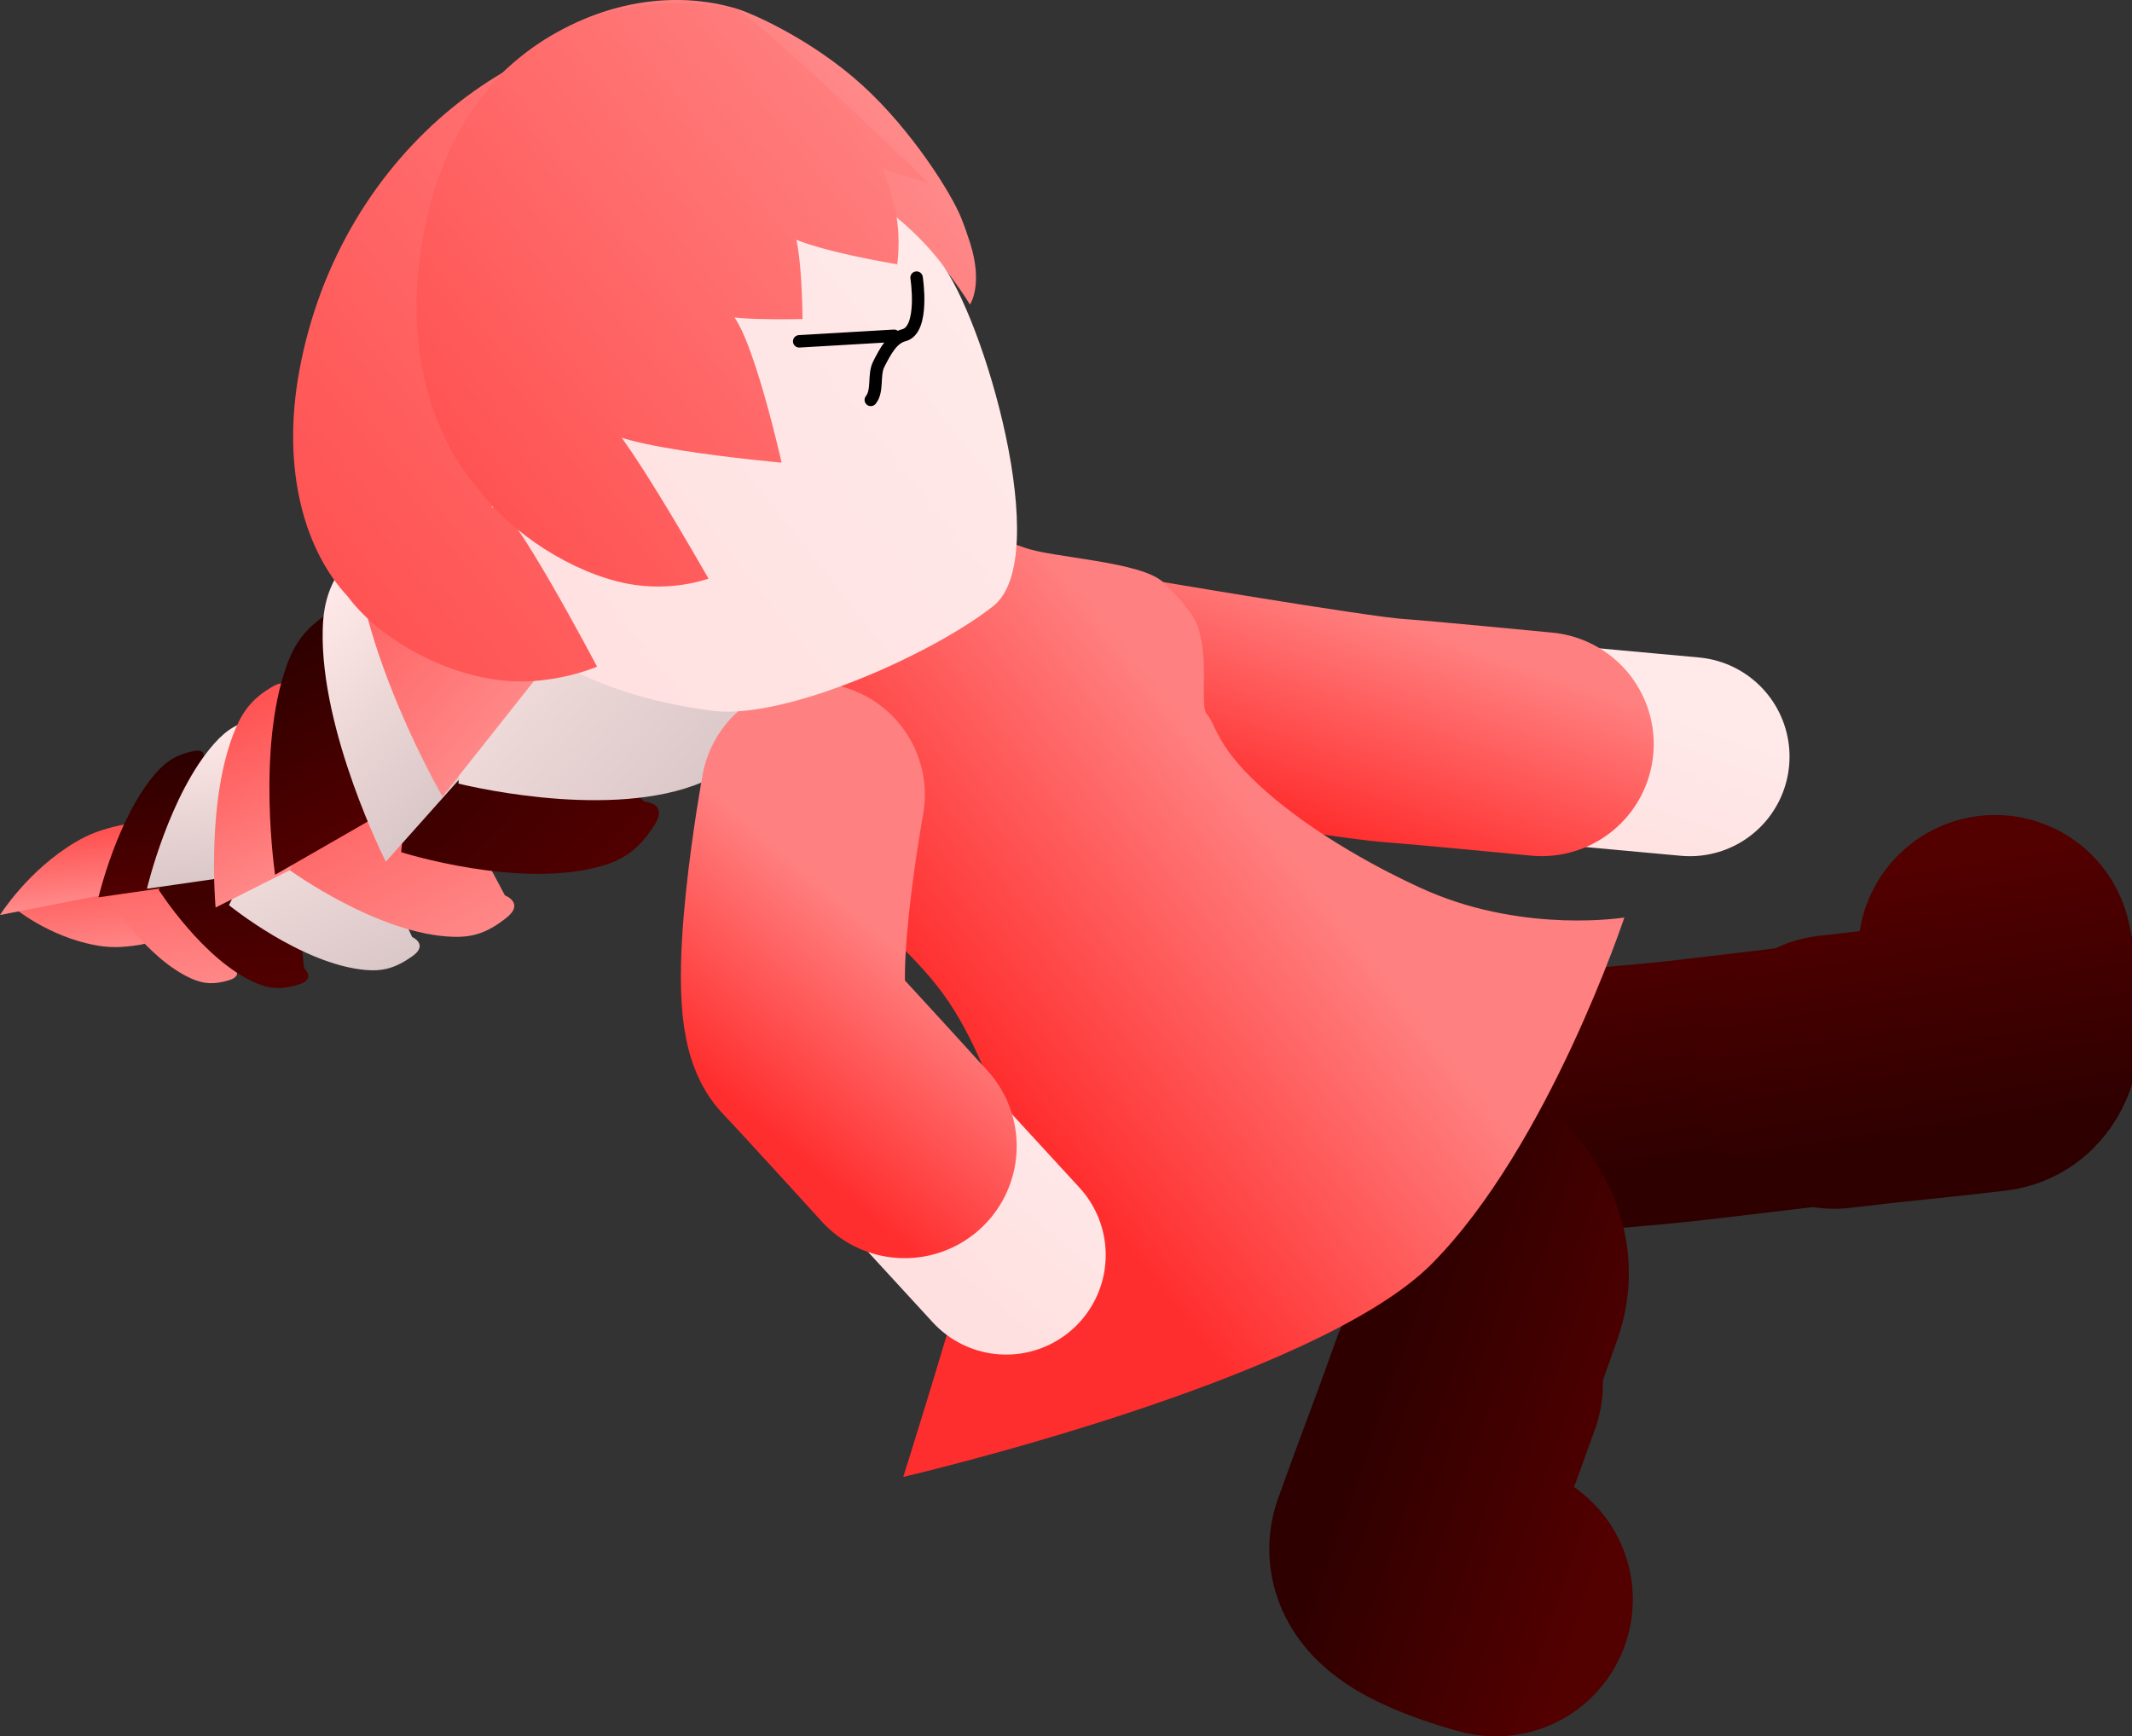 <svg version="1.1" xmlns="http://www.w3.org/2000/svg" xmlns:xlink="http://www.w3.org/1999/xlink" width="85.637" height="69.758" viewBox="0,0,85.637,69.758"><rect x="0" y="0" width="85.637" height="69.758" fill="#333333" stroke="none"/><defs><linearGradient x1="199.69" y1="173.775" x2="200.067" y2="177.426" gradientUnits="userSpaceOnUse" id="color-1"><stop offset="0" stop-color="#ff5353"/><stop offset="1" stop-color="#ff8989"/></linearGradient><linearGradient x1="199.228" y1="172.632" x2="199.501" y2="175.276" gradientUnits="userSpaceOnUse" id="color-2"><stop offset="0" stop-color="#ff5353"/><stop offset="1" stop-color="#ff8989"/></linearGradient><linearGradient x1="202.913" y1="171.412" x2="203.68" y2="178.845" gradientUnits="userSpaceOnUse" id="color-3"><stop offset="0" stop-color="#ff5353"/><stop offset="1" stop-color="#ff8989"/></linearGradient><linearGradient x1="202.489" y1="169.576" x2="203.037" y2="174.889" gradientUnits="userSpaceOnUse" id="color-4"><stop offset="0" stop-color="#2e0000"/><stop offset="1" stop-color="#520000"/></linearGradient><linearGradient x1="205.254" y1="170.438" x2="206.148" y2="179.096" gradientUnits="userSpaceOnUse" id="color-5"><stop offset="0" stop-color="#2e0000"/><stop offset="1" stop-color="#520000"/></linearGradient><linearGradient x1="204.768" y1="168.333" x2="205.406" y2="174.521" gradientUnits="userSpaceOnUse" id="color-6"><stop offset="0" stop-color="#ffe8e8"/><stop offset="1" stop-color="#d9c6c6"/></linearGradient><linearGradient x1="206.706" y1="169.923" x2="210.747" y2="178.839" gradientUnits="userSpaceOnUse" id="color-7"><stop offset="0" stop-color="#ffe8e8"/><stop offset="1" stop-color="#d9c6c6"/></linearGradient><linearGradient x1="205.416" y1="167.819" x2="208.305" y2="174.191" gradientUnits="userSpaceOnUse" id="color-8"><stop offset="0" stop-color="#ff5353"/><stop offset="1" stop-color="#ff8989"/></linearGradient><linearGradient x1="208.964" y1="167.57" x2="214.243" y2="177.678" gradientUnits="userSpaceOnUse" id="color-9"><stop offset="0" stop-color="#ff5353"/><stop offset="1" stop-color="#ff8989"/></linearGradient><linearGradient x1="207.353" y1="165.243" x2="211.125" y2="172.467" gradientUnits="userSpaceOnUse" id="color-10"><stop offset="0" stop-color="#2e0000"/><stop offset="1" stop-color="#520000"/></linearGradient><linearGradient x1="211.202" y1="165.983" x2="220.604" y2="175.076" gradientUnits="userSpaceOnUse" id="color-11"><stop offset="0" stop-color="#2e0000"/><stop offset="1" stop-color="#520000"/></linearGradient><linearGradient x1="208.566" y1="164.003" x2="215.286" y2="170.501" gradientUnits="userSpaceOnUse" id="color-12"><stop offset="0" stop-color="#ffe8e8"/><stop offset="1" stop-color="#d9c6c6"/></linearGradient><linearGradient x1="212.784" y1="162.142" x2="224.333" y2="172.077" gradientUnits="userSpaceOnUse" id="color-13"><stop offset="0" stop-color="#ffe8e8"/><stop offset="1" stop-color="#d9c6c6"/></linearGradient><linearGradient x1="209.633" y1="160.051" x2="217.887" y2="167.151" gradientUnits="userSpaceOnUse" id="color-14"><stop offset="0" stop-color="#ff5353"/><stop offset="1" stop-color="#ff8989"/></linearGradient><linearGradient x1="251.65" y1="171.75" x2="254.275" y2="164.193" gradientUnits="userSpaceOnUse" id="color-15"><stop offset="0" stop-color="#ffe0e0"/><stop offset="1" stop-color="#ffe9e9"/></linearGradient><linearGradient x1="248.478" y1="172.014" x2="251.431" y2="163.512" gradientUnits="userSpaceOnUse" id="color-16"><stop offset="0" stop-color="#ff2e2e"/><stop offset="1" stop-color="#ff8080"/></linearGradient><linearGradient x1="257.7" y1="186.952" x2="256.035" y2="176.654" gradientUnits="userSpaceOnUse" id="color-17"><stop offset="0" stop-color="#2e0000"/><stop offset="1" stop-color="#520000"/></linearGradient><linearGradient x1="267.551" y1="185.945" x2="265.807" y2="175.157" gradientUnits="userSpaceOnUse" id="color-18"><stop offset="0" stop-color="#2e0000"/><stop offset="1" stop-color="#520000"/></linearGradient><linearGradient x1="254.293" y1="187.651" x2="264.21" y2="191.102" gradientUnits="userSpaceOnUse" id="color-19"><stop offset="0" stop-color="#2e0000"/><stop offset="1" stop-color="#520000"/></linearGradient><linearGradient x1="250.73" y1="197.101" x2="261.119" y2="200.716" gradientUnits="userSpaceOnUse" id="color-20"><stop offset="0" stop-color="#2e0000"/><stop offset="1" stop-color="#520000"/></linearGradient><linearGradient x1="230.575" y1="174.918" x2="242.31" y2="165.646" gradientUnits="userSpaceOnUse" id="color-21"><stop offset="0" stop-color="#ff2e2e"/><stop offset="1" stop-color="#ff8080"/></linearGradient><linearGradient x1="230.575" y1="174.918" x2="242.31" y2="165.646" gradientUnits="userSpaceOnUse" id="color-22"><stop offset="0" stop-color="#ff0000"/><stop offset="1" stop-color="#ff5050"/></linearGradient><linearGradient x1="226.832" y1="183.753" x2="231.975" y2="177.626" gradientUnits="userSpaceOnUse" id="color-23"><stop offset="0" stop-color="#ffe0e0"/><stop offset="1" stop-color="#ffe9e9"/></linearGradient><linearGradient x1="224.422" y1="181.961" x2="230.208" y2="175.068" gradientUnits="userSpaceOnUse" id="color-24"><stop offset="0" stop-color="#ff2e2e"/><stop offset="1" stop-color="#ff8080"/></linearGradient><linearGradient x1="214.928" y1="156.698" x2="232.022" y2="143.19" gradientUnits="userSpaceOnUse" id="color-25"><stop offset="0" stop-color="#ff5353"/><stop offset="1" stop-color="#ff8989"/></linearGradient><linearGradient x1="217.217" y1="158.77" x2="233.757" y2="145.7" gradientUnits="userSpaceOnUse" id="color-26"><stop offset="0" stop-color="#000000"/><stop offset="1" stop-color="#313131"/></linearGradient><linearGradient x1="216.703" y1="163.869" x2="234.503" y2="149.803" gradientUnits="userSpaceOnUse" id="color-27"><stop offset="0" stop-color="#ffe0e0"/><stop offset="1" stop-color="#ffe9e9"/></linearGradient><linearGradient x1="216.468" y1="163.572" x2="234.268" y2="149.506" gradientUnits="userSpaceOnUse" id="color-28"><stop offset="0" stop-color="#ffd499"/><stop offset="1" stop-color="#ffd599"/></linearGradient><linearGradient x1="209.122" y1="161.286" x2="234.617" y2="141.139" gradientUnits="userSpaceOnUse" id="color-29"><stop offset="0" stop-color="#ff5353"/><stop offset="1" stop-color="#ff8989"/></linearGradient><linearGradient x1="211.608" y1="163.202" x2="236.276" y2="143.709" gradientUnits="userSpaceOnUse" id="color-30"><stop offset="0" stop-color="#000000"/><stop offset="1" stop-color="#313131"/></linearGradient><linearGradient x1="214.457" y1="157.07" x2="235.402" y2="140.52" gradientUnits="userSpaceOnUse" id="color-31"><stop offset="0" stop-color="#ff5353"/><stop offset="1" stop-color="#ff8989"/></linearGradient><linearGradient x1="216.837" y1="159.07" x2="237.101" y2="143.057" gradientUnits="userSpaceOnUse" id="color-32"><stop offset="0" stop-color="#000000"/><stop offset="1" stop-color="#313131"/></linearGradient></defs><g transform="translate(-196.499,-138.988)"><g data-paper-data="{&quot;isPaintingLayer&quot;:true}" fill-rule="nonzero" stroke-linejoin="miter" stroke-miterlimit="10" stroke-dasharray="" stroke-dashoffset="0" style="mix-blend-mode: normal"><g stroke="#000000" stroke-width="0" stroke-linecap="butt"><path d="M202.078,176.951c-0.713,0.112 -1.173,0.111 -1.704,0.017c-1.955,-0.348 -3.366,-1.551 -3.366,-1.551l5.466,-2.289l-0.108,3.528c0,0 0.424,0.184 -0.289,0.295z" data-paper-data="{&quot;index&quot;:null}" fill="url(#color-1)"/><path d="M201.313,172.148c0.774,-0.173 0.388,0.184 0.388,0.184l0.781,2.25l-5.983,1.166c0,0 1.11,-1.791 3.038,-2.932c0.524,-0.31 1.002,-0.495 1.776,-0.669z" data-paper-data="{&quot;index&quot;:null}" fill="url(#color-2)"/><path d="M205.702,178.366c-0.6,0.181 -1.004,0.157 -1.495,-0.056c-1.805,-0.785 -3.34,-3.213 -3.34,-3.213l4.249,-4.198l0.768,6.904c0,0 0.418,0.382 -0.182,0.563z" data-paper-data="{&quot;index&quot;:null}" fill="url(#color-3)"/><path d="M204.262,169.165c0.66,-0.14 0.362,0.467 0.362,0.467l0.948,4.667l-5.117,0.738c0,0 0.765,-3.259 2.325,-5.014c0.424,-0.477 0.822,-0.718 1.481,-0.858z" data-paper-data="{&quot;index&quot;:null}" fill="url(#color-4)"/><path d="M208.503,178.539c-0.699,0.211 -1.17,0.183 -1.741,-0.066c-2.102,-0.914 -3.891,-3.742 -3.891,-3.742l4.949,-4.89l0.895,8.042c0,0 0.487,0.445 -0.212,0.656z" data-paper-data="{&quot;index&quot;:null}" fill="url(#color-5)"/><path d="M206.834,167.853c0.768,-0.163 0.422,0.544 0.422,0.544l1.105,5.436l-5.96,0.86c0,0 0.892,-3.796 2.709,-5.84c0.494,-0.555 0.957,-0.837 1.725,-1z" data-paper-data="{&quot;index&quot;:null}" fill="url(#color-6)"/><path d="M213.061,177.405c-0.67,0.475 -1.183,0.612 -1.881,0.551c-2.569,-0.225 -5.485,-2.604 -5.485,-2.604l3.535,-6.981l3.823,8.259c0,0 0.678,0.301 0.008,0.775z" data-paper-data="{&quot;index&quot;:null}" fill="url(#color-7)"/><path d="M207.449,166.57c0.761,-0.448 0.644,0.43 0.644,0.43l3.117,5.404l-6.051,3.043c0,0 -0.403,-4.367 0.806,-7.196c0.329,-0.769 0.722,-1.234 1.484,-1.682z" data-paper-data="{&quot;index&quot;:null}" fill="url(#color-8)"/><path d="M216.84,175.86c-0.748,0.595 -1.336,0.789 -2.151,0.763c-3.002,-0.095 -6.548,-2.673 -6.548,-2.673l3.658,-8.348l4.981,9.357c0,0 0.808,0.306 0.06,0.901z" data-paper-data="{&quot;index&quot;:null}" fill="url(#color-9)"/><path d="M209.636,163.659c0.856,-0.57 0.777,0.459 0.777,0.459l3.976,6.083l-6.84,3.931c0,0 -0.752,-5.053 0.471,-8.421c0.332,-0.915 0.76,-1.482 1.617,-2.052z" data-paper-data="{&quot;index&quot;:null}" fill="url(#color-10)"/><path d="M222.774,172.157c-0.599,0.919 -1.169,1.341 -2.066,1.608c-3.302,0.982 -8.094,-0.541 -8.094,-0.541l0.962,-10.41l8.807,8.383c0,0 0.99,0.041 0.391,0.959z" data-paper-data="{&quot;index&quot;:null}" fill="url(#color-11)"/><path d="M210.479,161.453c0.726,-0.93 1.012,0.218 1.012,0.218l6.528,5.183l-6.023,6.753c0,0 -2.646,-5.228 -2.534,-9.336c0.031,-1.116 0.291,-1.888 1.017,-2.819z" data-paper-data="{&quot;index&quot;:null}" fill="url(#color-12)"/><path d="M226.658,168.536c-0.635,1.109 -1.268,1.639 -2.293,2.011c-3.773,1.367 -9.448,-0.079 -9.448,-0.079l0.412,-12.17l10.81,9.15c0,0 1.154,-0.02 0.52,1.089z" data-paper-data="{&quot;index&quot;:null}" fill="url(#color-13)"/><path d="M211.683,156.956c0.781,-1.131 1.191,0.185 1.191,0.185l7.943,5.584l-6.545,8.262c0,0 -3.432,-5.899 -3.58,-10.684c-0.04,-1.3 0.21,-2.215 0.991,-3.347z" data-paper-data="{&quot;index&quot;:null}" fill="url(#color-14)"/></g><g fill="none" stroke-linecap="round"><path d="M264.38,169.385c0,0 -9.123,-0.837 -11.665,-1.06c-3.016,-0.264 -11.17,-1.768 -11.17,-1.768" stroke="url(#color-15)" stroke-width="8"/><path d="M258.425,168.883c0,0 -4.892,-0.473 -5.925,-0.543c-1.745,-0.117 -11.015,-1.698 -11.015,-1.698" stroke="url(#color-16)" stroke-width="9"/></g><g fill="none" stroke-linecap="round"><path d="M276.643,177.22c0,0 0.981,3.985 -0.214,4.128c-2.944,0.351 -8.518,1.015 -11.8,1.406c-4.672,0.557 -16.684,1.224 -16.684,1.224" stroke="url(#color-17)" stroke-width="10.5"/><path d="M276.636,177.23c0,0 0.981,3.985 -0.214,4.128c-2.944,0.351 -2.962,0.301 -6.244,0.692" stroke="url(#color-18)" stroke-width="11"/></g><g fill="none" stroke-linecap="round"><path d="M247.012,183.217c0,0 11.147,3.245 9.499,7.849c-1.158,3.234 -2.454,7.09 -3.492,9.991c-0.421,1.177 3.571,2.2 3.571,2.2" stroke="url(#color-19)" stroke-width="10.5"/><path d="M256.584,203.245c0,0 -3.992,-1.023 -3.571,-2.2c1.039,-2.901 1.214,-3.245 2.371,-6.479" stroke="url(#color-20)" stroke-width="11"/></g><path d="M236.604,183.464c-0.187,-0.526 -0.957,-2.804 -2.204,-4.523c-1.323,-1.824 -3.137,-3.102 -3.759,-3.975c-1.932,-2.711 -4.103,-5.666 -3.913,-7.138c0.231,-1.794 6.498,-8.532 10.894,-6.849c1.106,0.424 4.769,0.555 5.628,1.427c0.322,0.327 1.123,1.078 1.353,1.732c0.482,1.375 0.076,3.204 0.371,3.538c0.44,0.499 0.352,1.526 3.063,3.677c2.278,1.808 5.026,3.099 5.87,3.459c3.938,1.677 7.838,1.036 7.838,1.036c0,0 -3.062,9.208 -7.74,13.918c-4.678,4.71 -21.224,8.555 -21.224,8.555c0,0 1.692,-5.356 2.713,-9.04c0.958,-3.457 1.287,-5.251 1.11,-5.817z" fill="url(#color-21)" stroke="url(#color-22)" stroke-width="0" stroke-linecap="butt"/><g fill="none" stroke-linecap="round"><path d="M236.912,189.407c0,0 -6.196,-6.748 -7.929,-8.621c-2.057,-2.222 0.267,-9.888 0.267,-9.888" stroke="url(#color-23)" stroke-width="8"/><path d="M232.837,185.034c0,0 -3.306,-3.637 -4.025,-4.382c-1.214,-1.258 0.336,-9.733 0.336,-9.733" stroke="url(#color-24)" stroke-width="9"/></g><g stroke-width="0" stroke-linecap="butt"><path d="M216.263,158.361c-1.599,-1.798 -2.953,-4.786 -3,-8.266c-0.101,-7.47 6.925,-12.477 12.767,-10.775c0.534,0.135 3.04,1.214 5.101,3.086c1.994,1.811 3.591,4.369 3.974,5.329c0.135,0.338 0.254,0.677 0.359,1.007c0.541,1.707 -0.005,2.48 -0.005,2.48c0,0 -1.013,-1.673 -2.351,-2.941c-1.684,-1.595 -3.056,-2.155 -2.942,-2.28c0.486,-0.536 0.977,2.462 0.977,2.462c0,0 -3.057,-1.06 -2.731,-1.725c0.336,-0.686 1.226,1.201 1.671,2.794c0.255,0.914 0.216,1.847 0.216,1.847c0,0 -4.984,-1.336 -4.211,-1.953c0.625,-0.499 1.034,3.656 1.034,3.656c0,0 -3.273,-0.249 -2.898,-0.561c0.714,-0.594 2.668,5.847 2.668,5.847c0,0 -7.46,-1.429 -6.499,-2.237c0.328,-0.276 4.311,6.304 4.311,6.304c0,0 -1.245,0.383 -2.872,-0.103c-2.017,-0.602 -4.311,-2.308 -5.569,-3.971z" fill="url(#color-25)" stroke="url(#color-26)"/><path d="M218.292,147.584c2.456,-1.941 5.473,-2.695 8.365,-2.347c2.892,0.348 5.659,1.799 7.611,4.269c1.729,2.188 4.583,11.89 2.127,13.831c-2.456,1.941 -8.342,4.559 -11.234,4.211c-2.892,-0.348 -6.741,-1.507 -8.693,-3.977c-1.952,-2.47 -2.724,-5.497 -2.394,-8.392c0.33,-2.894 1.762,-5.655 4.218,-7.596z" fill="url(#color-27)" stroke="url(#color-28)"/><path d="M210.463,162.944c-1.653,-1.755 -2.703,-4.984 -1.932,-9.11c1.654,-8.856 9.204,-14.533 16.407,-13.906c0.664,0.032 3.543,7.164 4.126,6.294c0.601,-0.896 -4.824,4.669 -3.67,3.752c0.934,-0.742 -10.465,10.522 -9.021,9.332c0.494,-0.407 4.109,6.464 4.109,6.464c0,0 -1.714,0.753 -3.716,0.564c-2.483,-0.234 -5.063,-1.714 -6.304,-3.39z" fill="url(#color-29)" stroke="url(#color-30)"/><path d="M215.795,158.731c-1.624,-1.778 -2.838,-4.876 -2.511,-8.653c0.703,-8.105 6.27,-11.959 12.736,-10.751c0.594,0.088 7.8,7.019 7.8,7.019c0,0 -3.364,-0.817 -2.921,-1.576c0.457,-0.783 1.265,1.171 1.596,2.853c0.19,0.965 0.044,1.983 0.044,1.983c0,0 -5.529,-0.906 -4.581,-1.66c0.767,-0.61 0.776,3.859 0.776,3.859c0,0 -3.699,0.088 -3.238,-0.292c0.878,-0.724 2.398,6.061 2.398,6.061c0,0 -8.337,-0.736 -7.155,-1.719c0.404,-0.336 4.219,6.378 4.219,6.378c0,0 -1.46,0.552 -3.259,0.203c-2.23,-0.433 -4.655,-2.036 -5.906,-3.705z" fill="url(#color-31)" stroke="url(#color-32)"/></g><path d="M233.316,150.141c0,0 0.328,2.106 -0.514,2.316c-0.448,0.112 -0.726,0.607 -1.009,1.169c-0.214,0.425 -0.019,1.062 -0.316,1.428" data-paper-data="{&quot;index&quot;:null}" fill="none" stroke="#000000" stroke-width="0.5" stroke-linecap="round"/><path d="M228.601,152.701l3.81,-0.223" fill="none" stroke="#000000" stroke-width="0.5" stroke-linecap="round"/></g></g></svg><!--rotationCenter:43.50136054342818:41.01250346765127-->